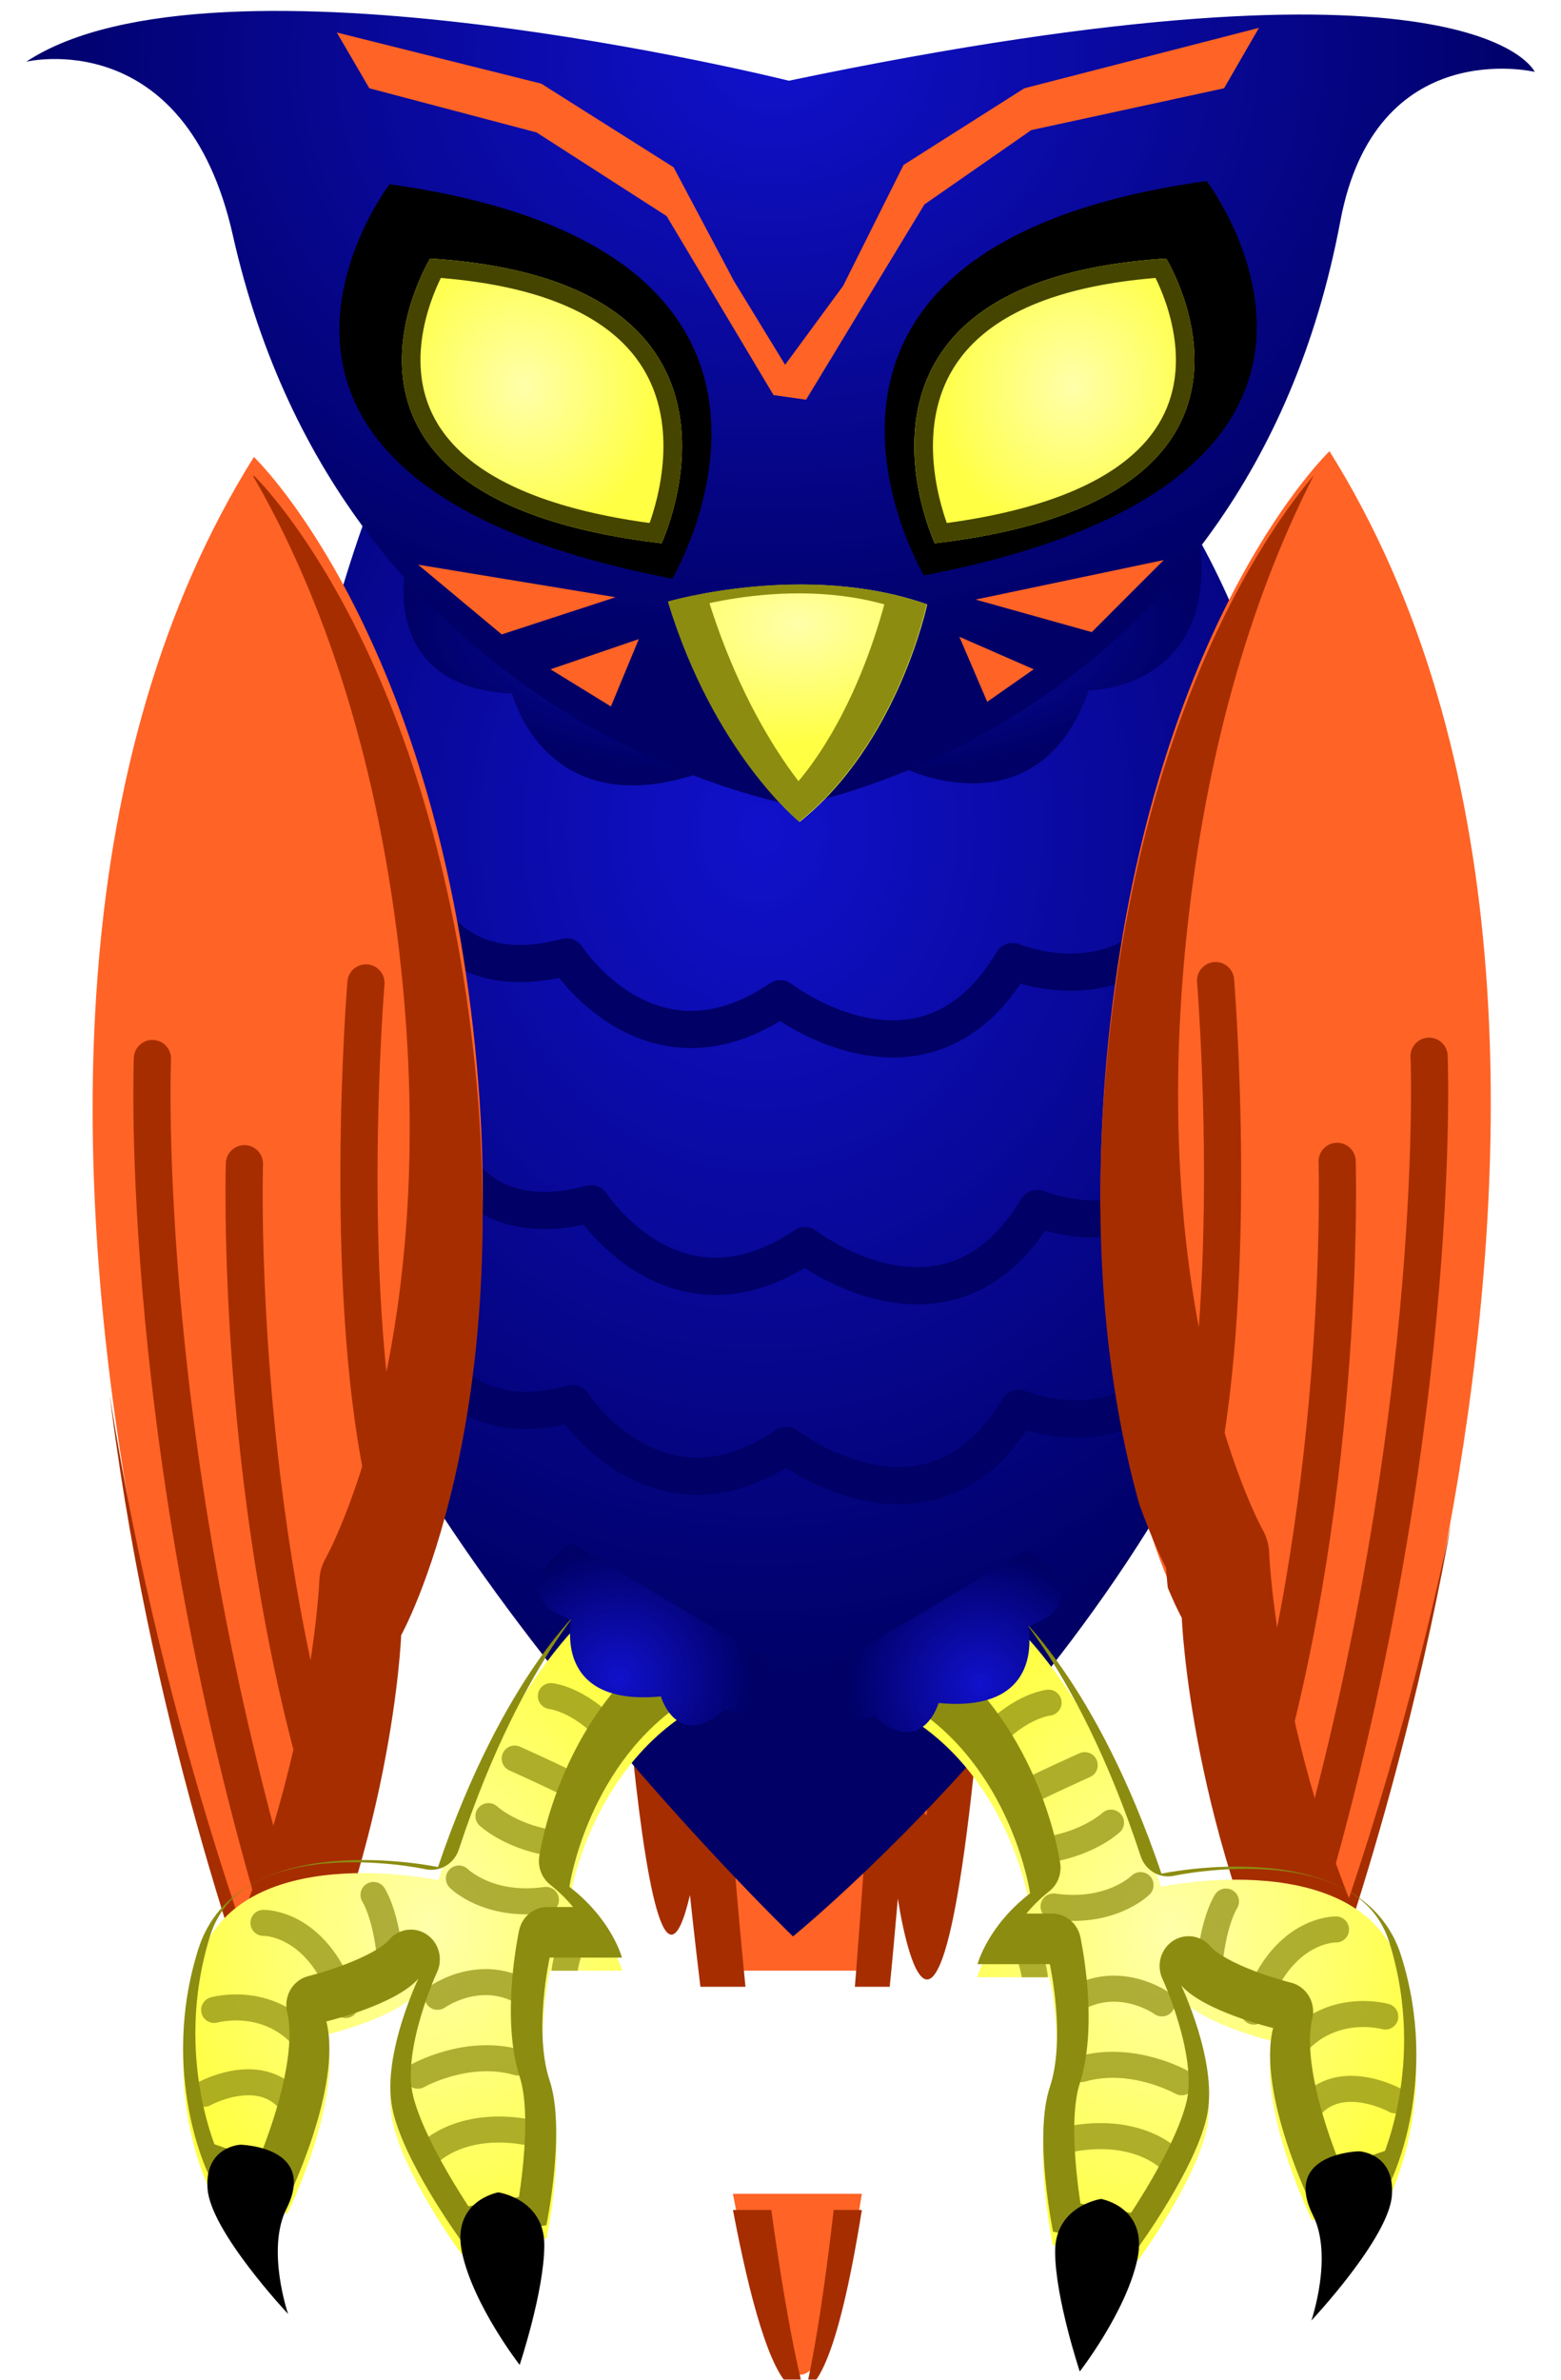 <?xml version="1.0" encoding="UTF-8" standalone="no"?>
<!-- Created with Inkscape (http://www.inkscape.org/) -->

<svg
   xmlns:dc="http://purl.org/dc/elements/1.1/"
   xmlns:cc="http://creativecommons.org/ns#"
   xmlns:rdf="http://www.w3.org/1999/02/22-rdf-syntax-ns#"
   xmlns:svg="http://www.w3.org/2000/svg"
   xmlns="http://www.w3.org/2000/svg"
   xmlns:xlink="http://www.w3.org/1999/xlink"
   xmlns:sodipodi="http://sodipodi.sourceforge.net/DTD/sodipodi-0.dtd"
   xmlns:inkscape="http://www.inkscape.org/namespaces/inkscape"
   width="42"
   height="64"
   id="svg2"
   version="1.1"
   inkscape:version="0.48.4 r9939"
   sodipodi:docname="owlep.svg"
   inkscape:export-filename="/home/victor/aleva/super-bombinhas/data/img/sprite/owlep.png"
   inkscape:export-xdpi="90"
   inkscape:export-ydpi="90">
  <defs
     id="defs4">
    <linearGradient
       id="linearGradient4823">
      <stop
         style="stop-color:#ffffaa;stop-opacity:1;"
         offset="0"
         id="stop4825" />
      <stop
         style="stop-color:#ffff44;stop-opacity:1;"
         offset="1"
         id="stop4827" />
    </linearGradient>
    <linearGradient
       id="linearGradient3763">
      <stop
         style="stop-color:#1111cc;stop-opacity:1;"
         offset="0"
         id="stop3765" />
      <stop
         style="stop-color:#000066;stop-opacity:1;"
         offset="1"
         id="stop3767" />
    </linearGradient>
    <filter
       inkscape:collect="always"
       id="filter4864"
       x="-0.138"
       width="1.277"
       y="-0.151"
       height="1.302"
       color-interpolation-filters="sRGB">
      <feGaussianBlur
         inkscape:collect="always"
         stdDeviation="0.402"
         id="feGaussianBlur4866" />
    </filter>
    <filter
       inkscape:collect="always"
       id="filter4884"
       x="-0.181"
       width="1.363"
       y="-0.179"
       height="1.357"
       color-interpolation-filters="sRGB">
      <feGaussianBlur
         inkscape:collect="always"
         stdDeviation="0.57"
         id="feGaussianBlur4886" />
    </filter>
    <clipPath
       clipPathUnits="userSpaceOnUse"
       id="clipPath4890">
      <path
         style="fill:#000000;fill-opacity:1;fill-rule:evenodd;stroke:none"
         d="m 26.619,1002.973 c 0,0 -3.292,-7.051 6.226,-7.658 0,0 3.971,6.455 -6.226,7.658 z"
         id="path4892"
         inkscape:connector-curvature="0" />
    </clipPath>
    <filter
       inkscape:collect="always"
       id="filter4896"
       x="-0.181"
       width="1.363"
       y="-0.179"
       height="1.357"
       color-interpolation-filters="sRGB">
      <feGaussianBlur
         inkscape:collect="always"
         stdDeviation="0.57"
         id="feGaussianBlur4898" />
    </filter>
    <clipPath
       clipPathUnits="userSpaceOnUse"
       id="clipPath4902">
      <path
         inkscape:connector-curvature="0"
         id="path4904"
         d="m 19.267,1002.973 c 0,0 3.292,-7.051 -6.226,-7.658 0,0 -3.971,6.455 6.226,7.658 z"
         style="fill:#000000;fill-opacity:1;fill-rule:evenodd;stroke:none" />
    </clipPath>
    <filter
       inkscape:collect="always"
       id="filter4916"
       x="-0.397"
       width="1.794"
       y="-0.097"
       height="1.194"
       color-interpolation-filters="sRGB">
      <feGaussianBlur
         inkscape:collect="always"
         stdDeviation="1.737"
         id="feGaussianBlur4918" />
    </filter>
    <clipPath
       clipPathUnits="userSpaceOnUse"
       id="clipPath4922">
      <path
         inkscape:connector-curvature="0"
         id="path4924"
         d="m 9.425,1004.314 c 0,0 4.071,3.972 5.263,13.75 1.192,9.778 -1.688,15.074 -1.688,15.074 0,0 -0.199,5.398 -2.979,10.898 0,0 -9.731,-24.75 -0.596,-39.723 z"
         style="fill:#ff6326;fill-opacity:1;fill-rule:evenodd;stroke:none" />
    </clipPath>
    <filter
       inkscape:collect="always"
       id="filter4928"
       x="-0.458"
       width="1.917"
       y="-0.112"
       height="1.224"
       color-interpolation-filters="sRGB">
      <feGaussianBlur
         inkscape:collect="always"
         stdDeviation="2.005"
         id="feGaussianBlur4930" />
    </filter>
    <clipPath
       clipPathUnits="userSpaceOnUse"
       id="clipPath4934">
      <path
         style="fill:#ff6326;fill-opacity:1;fill-rule:evenodd;stroke:none"
         d="m 35.969,1004.755 c 0,0 -4.042,3.924 -5.225,13.583 -1.183,9.659 1.676,14.891 1.676,14.891 0,0 0.197,5.333 2.958,10.766 0,0 9.662,-24.45 0.592,-39.24 z"
         id="path4936"
         inkscape:connector-curvature="0" />
    </clipPath>
    <filter
       inkscape:collect="always"
       id="filter4940"
       x="-0.335"
       width="1.671"
       y="-0.134"
       height="1.269"
       color-interpolation-filters="sRGB">
      <feGaussianBlur
         inkscape:collect="always"
         stdDeviation="1.478"
         id="feGaussianBlur4942" />
    </filter>
    <clipPath
       clipPathUnits="userSpaceOnUse"
       id="clipPath4946">
      <path
         inkscape:connector-curvature="0"
         id="path4948"
         d="m 18.037,1028.175 c 0,0 0.889,15.828 2.224,11.031 0,0 3.002,25.42 5.67,0.096 0,0 1.445,8.537 2.779,-11.127 z"
         style="fill:#ff6326;fill-opacity:1;fill-rule:evenodd;stroke:none" />
    </clipPath>
    <filter
       inkscape:collect="always"
       id="filter5009"
       x="-0.315"
       width="1.629"
       y="-0.126"
       height="1.252"
       color-interpolation-filters="sRGB">
      <feGaussianBlur
         inkscape:collect="always"
         stdDeviation="1.386"
         id="feGaussianBlur5011" />
    </filter>
    <clipPath
       clipPathUnits="userSpaceOnUse"
       id="clipPath5016">
      <path
         id="path5018"
         d="m 17.61,1029.709 c 0,0 0.91,14.664 2.25,10.224 0,0 0.115,0.853 0.285,1.937 l 5.166,0 c 0.081,-0.622 0.141,-1.159 0.222,-1.863 0,0 1.48,7.907 2.821,-10.297 l -10.745,0 z m 3.423,16.868 c 0.9,3.676 2.205,6.336 3.518,0 l -3.518,0 z"
         style="fill:#ff6326;fill-opacity:1;fill-rule:evenodd;stroke:none"
         inkscape:connector-curvature="0" />
    </clipPath>
    <filter
       inkscape:collect="always"
       id="filter5034"
       x="-0.137"
       width="1.274"
       y="-0.107"
       height="1.213"
       color-interpolation-filters="sRGB">
      <feGaussianBlur
         inkscape:collect="always"
         stdDeviation="0.761"
         id="feGaussianBlur5036" />
    </filter>
    <clipPath
       clipPathUnits="userSpaceOnUse"
       id="clipPath5040">
      <path
         sodipodi:nodetypes="ccsccccsccsccccc"
         inkscape:connector-curvature="0"
         id="path5042"
         d="m 16.79,1032.989 c 0,0 -2.126,1.737 -3.827,6.619 0,0 -5.187,-1.076 -6.207,2.068 -1.02,3.144 0.265,5.668 0.265,5.668 l 2.035,0.659 c 0,0 1.441,-2.853 1.016,-4.508 0,0 1.786,-0.414 2.381,-1.075 0,0 -0.935,1.903 -0.68,3.227 0.255,1.324 1.786,3.364 1.786,3.364 l 2.211,-0.385 c 0,0 0.51,-2.399 0.085,-3.64 -0.425,-1.241 0,-3.099 0,-3.099 l 1.871,0 c 0,0 -0.255,-0.956 -1.361,-1.783 0,0 0.425,-2.896 2.806,-4.55 0,0 -0.085,-2.565 -2.381,-2.565 z"
         style="fill:#000000;fill-opacity:1;stroke:none" />
    </clipPath>
    <clipPath
       clipPathUnits="userSpaceOnUse"
       id="clipPath5070">
      <path
         sodipodi:nodetypes="ccsccccsccsccccc"
         inkscape:connector-curvature="0"
         id="path5072"
         d="m 16.768,43.494 c 0,0 -2.21,1.856 -3.977,7.071 0,0 -5.392,-1.149 -6.452,2.21 -1.061,3.359 0.276,6.056 0.276,6.056 l 2.115,0.705 c 0,0 1.498,-3.048 1.056,-4.816 0,0 1.856,-0.442 2.475,-1.149 0,0 -0.972,2.033 -0.707,3.447 0.265,1.414 1.856,3.594 1.856,3.594 l 2.298,-0.412 c 0,0 0.53,-2.563 0.088,-3.889 -0.442,-1.326 0,-3.31 0,-3.31 l 1.945,0 c 0,0 -0.265,-1.021 -1.414,-1.905 0,0 0.442,-3.094 2.917,-4.861 0,0 -0.088,-2.74 -2.475,-2.74 z"
         style="fill:#000000;fill-opacity:1;stroke:none" />
    </clipPath>
    <clipPath
       clipPathUnits="userSpaceOnUse"
       id="clipPath5165">
      <path
         sodipodi:nodetypes="cccc"
         inkscape:connector-curvature="0"
         id="path5167"
         d="m 19.474,16.793 c 0,0 3.714,-0.918 6.999,0.062 0,0 -0.784,3.161 -3.448,4.96 0,0 -2.309,-1.574 -3.552,-5.022 z"
         style="fill:#000000;fill-opacity:1;fill-rule:evenodd;stroke:none" />
    </clipPath>
    <radialGradient
       inkscape:collect="always"
       xlink:href="#linearGradient3763"
       id="radialGradient5235"
       gradientUnits="userSpaceOnUse"
       gradientTransform="matrix(4.9053014e-4,1.668,-1.428,4.1969533e-4,1468.001,972.86)"
       cx="22.432"
       cy="1013.68"
       fx="22.432"
       fy="1013.68"
       r="13.885" />
    <radialGradient
       inkscape:collect="always"
       xlink:href="#linearGradient3763"
       id="radialGradient5237"
       gradientUnits="userSpaceOnUse"
       gradientTransform="matrix(1,0,0,0.383,-1.291,998.969)"
       cx="22.732"
       cy="16.469"
       fx="22.732"
       fy="16.469"
       r="10.679" />
    <radialGradient
       inkscape:collect="always"
       xlink:href="#linearGradient3763"
       id="radialGradient5239"
       gradientUnits="userSpaceOnUse"
       gradientTransform="matrix(0.02,0.8,-1.027,0.025,1030.917,948.435)"
       cx="21.133"
       cy="983.955"
       fx="21.133"
       fy="983.955"
       r="20.544" />
    <radialGradient
       inkscape:collect="always"
       xlink:href="#linearGradient4823"
       id="radialGradient5241"
       gradientUnits="userSpaceOnUse"
       gradientTransform="matrix(0.023,0.914,-1.423,0.036,44.545,983.605)"
       cx="22.929"
       cy="16.597"
       fx="22.929"
       fy="16.597"
       r="3.484" />
    <radialGradient
       inkscape:collect="always"
       xlink:href="#linearGradient4823"
       id="radialGradient5243"
       gradientUnits="userSpaceOnUse"
       gradientTransform="matrix(0.93,-0.075,0.082,1.027,-82.757,-26.178)"
       cx="16.046"
       cy="999.152"
       fx="16.046"
       fy="999.152"
       r="3.945" />
    <radialGradient
       inkscape:collect="always"
       xlink:href="#linearGradient4823"
       id="radialGradient5245"
       gradientUnits="userSpaceOnUse"
       gradientTransform="matrix(-0.93,-0.075,-0.082,1.027,125.708,-26.178)"
       cx="16.046"
       cy="999.152"
       fx="16.046"
       fy="999.152"
       r="3.945" />
    <radialGradient
       inkscape:collect="always"
       xlink:href="#linearGradient4823"
       id="radialGradient5247"
       gradientUnits="userSpaceOnUse"
       gradientTransform="matrix(1,0,0,1.233,-1.467,976.258)"
       cx="13.033"
       cy="51.847"
       fx="13.033"
       fy="51.847"
       r="7.177" />
    <radialGradient
       inkscape:collect="always"
       xlink:href="#linearGradient3763"
       id="radialGradient5249"
       gradientUnits="userSpaceOnUse"
       gradientTransform="matrix(1,0,0,0.993,-1,988.692)"
       cx="17.654"
       cy="45.107"
       fx="17.654"
       fy="45.107"
       r="3.571" />
    <radialGradient
       inkscape:collect="always"
       xlink:href="#linearGradient4823"
       id="radialGradient5251"
       gradientUnits="userSpaceOnUse"
       gradientTransform="matrix(-1,0,0,1.233,44.502,976.435)"
       cx="13.033"
       cy="51.847"
       fx="13.033"
       fy="51.847"
       r="7.177" />
    <radialGradient
       inkscape:collect="always"
       xlink:href="#linearGradient3763"
       id="radialGradient5253"
       gradientUnits="userSpaceOnUse"
       gradientTransform="matrix(-1,0,0,0.993,44.035,988.869)"
       cx="17.654"
       cy="45.107"
       fx="17.654"
       fy="45.107"
       r="3.571" />
  </defs>
  <sodipodi:namedview
     id="base"
     pagecolor="#ffffff"
     bordercolor="#666666"
     borderopacity="1.0"
     inkscape:pageopacity="0.0"
     inkscape:pageshadow="2"
     inkscape:zoom="1"
     inkscape:cx="22.268071"
     inkscape:cy="52.850851"
     inkscape:document-units="px"
     inkscape:current-layer="layer1"
     showgrid="false"
     inkscape:window-width="1366"
     inkscape:window-height="716"
     inkscape:window-x="0"
     inkscape:window-y="0"
     inkscape:window-maximized="1" />
  <g
     inkscape:label="Layer 1"
     inkscape:groupmode="layer"
     id="layer1"
     transform="translate(0,-988.362)">
    <g
       id="g5173">
      <path
         inkscape:connector-curvature="0"
         id="path3761"
         d="m 16.345,1025.862 c 0,0 0.897,18.691 2.219,13.031 0,0 0.113,1.087 0.281,2.469 l 5.094,0 c 0.08,-0.792 0.139,-1.477 0.219,-2.375 0,0 1.459,10.079 2.781,-13.125 l -10.594,0 z m 3.375,21.5 c 0.887,4.685 2.174,8.076 3.469,0 l -3.469,0 z"
         style="fill:#ff6326;fill-opacity:1;fill-rule:evenodd;stroke:none" />
      <path
         clip-path="url(#clipPath5016)"
         transform="matrix(0.986,0,0,1.275,-1.018,-286.589)"
         style="fill:none;stroke:#a62d00;stroke-width:2;stroke-linejoin:round;stroke-miterlimit:4;stroke-opacity:1;stroke-dasharray:none;filter:url(#filter5009)"
         d="m 17.819,1025.863 c 0,0 0.881,18.676 2.203,13.017 0,0 2.974,29.995 5.618,0.113 0,0 1.432,10.074 2.754,-13.13 z"
         id="path5003"
         inkscape:connector-curvature="0" />
      <path
         sodipodi:nodetypes="cscscc"
         inkscape:connector-curvature="0"
         id="path3755"
         d="m 10.07,1001.665 c 0,0 -3.525,8.592 -2.423,17.625 1.102,9.033 13.689,21.15 13.689,21.15 0,0 12.198,-9.914 13.63,-21.59 1.432,-11.677 -4.076,-18.065 -4.076,-18.065 z"
         style="fill:url(#radialGradient5235);fill-opacity:1;fill-rule:evenodd;stroke:none" />
      <path
         inkscape:connector-curvature="0"
         id="path4950"
         d="m 10.996,1011.597 c 0,0 0.5,3.5 4.25,2.5 0,0 2.25,3.5 5.75,1.125 0,0 3.875,3 6.25,-1 0,0 3.875,1.625 5.125,-2.875"
         style="fill:none;stroke:#000066;stroke-width:1;stroke-linecap:round;stroke-linejoin:round;stroke-miterlimit:4;stroke-opacity:1;stroke-dasharray:none" />
      <path
         style="fill:none;stroke:#000066;stroke-width:1;stroke-linecap:round;stroke-linejoin:round;stroke-miterlimit:4;stroke-opacity:1;stroke-dasharray:none"
         d="m 11.658,1018.237 c 0,0 0.5,3.5 4.25,2.5 0,0 2.25,3.5 5.75,1.125 0,0 3.875,3 6.25,-1 0,0 3.875,1.625 5.125,-2.875"
         id="path4952"
         inkscape:connector-curvature="0" />
      <path
         inkscape:connector-curvature="0"
         id="path4954"
         d="m 11.158,1023.612 c 0,0 0.5,3.5 4.25,2.5 0,0 2.25,3.5 5.75,1.125 0,0 3.875,3 6.25,-1 0,0 3.875,1.625 5.125,-2.875"
         style="fill:none;stroke:#000066;stroke-width:1;stroke-linecap:round;stroke-linejoin:round;stroke-miterlimit:4;stroke-opacity:1;stroke-dasharray:none" />
      <path
         inkscape:connector-curvature="0"
         id="path3757"
         d="m 6.832,1000.652 c 0,0 4.516,4.296 5.838,14.871 1.322,10.575 -1.873,16.303 -1.873,16.303 0,0 -0.22,5.838 -3.305,11.787 0,0 -10.795,-26.768 -0.661,-42.961 z"
         style="fill:#ff6326;fill-opacity:1;fill-rule:evenodd;stroke:none" />
      <path
         style="fill:#ff6326;fill-opacity:1;fill-rule:evenodd;stroke:none"
         d="m 35.771,1000.497 c 0,0 -4.516,4.296 -5.838,14.871 -1.322,10.575 1.873,16.303 1.873,16.303 0,0 0.22,5.838 3.305,11.787 0,0 10.795,-26.768 0.661,-42.96 z"
         id="path3759"
         inkscape:connector-curvature="0" />
      <path
         sodipodi:nodetypes="cccccccc"
         inkscape:connector-curvature="0"
         id="path4958"
         d="m 10.907,1003.704 c 0,0 -0.663,3.138 2.873,3.315 0,0 0.884,3.491 4.95,2.166 l 5.568,-0.177 c 0,0 3.624,1.812 4.994,-2.077 0,0 3.403,-10e-5 3.005,-3.933 l -4.154,-1.812 z"
         style="fill:url(#radialGradient5237);fill-opacity:1;stroke:none" />
      <path
         sodipodi:nodetypes="ccscscc"
         inkscape:connector-curvature="0"
         id="path3753"
         d="m 21.225,990.533 c 0,0 -15.449,-3.86 -20.519,-0.511 0,0 4.276,-1.03 5.557,4.66 2.998,13.319 15.137,15.346 15.137,15.346 0,0 12.094,-2.042 14.663,-15.72 0.946,-5.037 5.23,-4.013 5.23,-4.013 0,0 -1.584,-3.623 -20.069,0.238 z"
         style="fill:url(#radialGradient5239);fill-opacity:1;fill-rule:evenodd;stroke:none" />
      <path
         sodipodi:nodetypes="cccc"
         inkscape:connector-curvature="0"
         id="path4821"
         d="m 17.978,1004.544 c 0,0 3.697,-1.082 6.968,0.073 0,0 -0.78,3.728 -3.432,5.849 0,0 -2.298,-1.856 -3.536,-5.922 z"
         style="fill:url(#radialGradient5241);fill-opacity:1;fill-rule:evenodd;stroke:none" />
      <path
         inkscape:connector-curvature="0"
         id="path4831"
         d="m 24.858,1003.837 c 0,0 -5.231,-8.823 7.608,-10.607 0,0 6.087,7.978 -7.608,10.607 z"
         style="fill:#000000;fill-opacity:1;fill-rule:evenodd;stroke:none" />
      <path
         style="fill:#000000;fill-opacity:1;fill-rule:evenodd;stroke:none"
         d="m 18.088,1003.925 c 0,0 5.231,-8.823 -7.608,-10.607 0,0 -6.087,7.978 7.608,10.607 z"
         id="path4833"
         inkscape:connector-curvature="0" />
      <path
         inkscape:connector-curvature="0"
         id="path4835"
         d="m 17.8,1002.973 c 0,0 3.292,-7.051 -6.226,-7.658 0,0 -3.971,6.455 6.226,7.658 z"
         style="fill:url(#radialGradient5243);fill-opacity:1;fill-rule:evenodd;stroke:none" />
      <path
         style="fill:url(#radialGradient5245);fill-opacity:1;fill-rule:evenodd;stroke:none"
         d="m 25.151,1002.973 c 0,0 -3.292,-7.051 6.226,-7.658 0,0 3.971,6.455 -6.226,7.658 z"
         id="path4845"
         inkscape:connector-curvature="0" />
      <path
         clip-path="url(#clipPath5165)"
         style="fill:none;stroke:#8c8c11;stroke-width:1.769;stroke-linejoin:round;stroke-miterlimit:4;stroke-opacity:1;stroke-dasharray:none;filter:url(#filter4864)"
         d="m 19.445,16.182 c 0,0 3.697,-1.082 6.968,0.073 0,0 -0.78,3.727 -3.432,5.849 0,0 -2.298,-1.856 -3.536,-5.922 z"
         id="path4849"
         inkscape:connector-curvature="0"
         transform="matrix(0.995,0,0,1.179,-1.407,984.741)"
         sodipodi:nodetypes="cccc" />
      <path
         transform="translate(-1.467,0)"
         clip-path="url(#clipPath4890)"
         inkscape:connector-curvature="0"
         id="path4882"
         d="m 26.619,1002.973 c 0,0 -3.292,-7.051 6.226,-7.658 0,0 3.971,6.455 -6.226,7.658 z"
         style="fill:none;stroke:#454500;stroke-linejoin:round;stroke-opacity:1;filter:url(#filter4884)" />
      <path
         transform="translate(-1.467,0)"
         clip-path="url(#clipPath4902)"
         style="fill:none;stroke:#454500;stroke-linejoin:round;stroke-opacity:1;filter:url(#filter4896)"
         d="m 19.267,1002.973 c 0,0 3.292,-7.051 -6.226,-7.658 0,0 -3.971,6.455 6.226,7.658 z"
         id="path4894"
         inkscape:connector-curvature="0" />
      <path
         clip-path="url(#clipPath4922)"
         transform="matrix(1.109,0,0,1.082,-3.623,-85.516)"
         style="fill:none;stroke:#a62d00;stroke-width:2.5;stroke-linejoin:round;stroke-miterlimit:4;stroke-opacity:1;stroke-dasharray:none;filter:url(#filter4916)"
         d="m 8.299,1000.652 c 0,0 4.516,4.296 5.838,14.871 1.322,10.575 -1.873,16.303 -1.873,16.303 0,0 -0.22,5.838 -3.305,11.787 0,0 -10.795,-26.768 -0.661,-42.961 z"
         id="path4906"
         inkscape:connector-curvature="0" />
      <path
         clip-path="url(#clipPath4934)"
         transform="matrix(1.117,0,0,1.095,-4.416,-99.512)"
         inkscape:connector-curvature="0"
         id="path4926"
         d="m 37.239,1000.497 c 0,0 -4.516,4.296 -5.838,14.871 -1.322,10.575 1.873,16.303 1.873,16.303 0,0 0.22,5.838 3.305,11.787 0,0 10.795,-26.768 0.661,-42.96 z"
         style="fill:none;stroke:#a62d00;stroke-width:2.5;stroke-linejoin:round;stroke-miterlimit:4;stroke-opacity:1;stroke-dasharray:none;filter:url(#filter4928)" />
      <path
         inkscape:connector-curvature="0"
         id="path4976"
         d="m 9.846,1014.797 c 0,0 -0.707,8.574 0.619,13.965"
         style="fill:none;stroke:#a62d00;stroke-linecap:round;stroke-opacity:1" />
      <path
         inkscape:connector-curvature="0"
         id="path4978"
         d="m 6.576,1019.659 c 0,0 -0.265,8.574 2.121,16.794"
         style="fill:none;stroke:#a62d00;stroke-width:1;stroke-linecap:round;stroke-linejoin:round;stroke-miterlimit:4;stroke-opacity:1;stroke-dasharray:none" />
      <path
         inkscape:connector-curvature="0"
         id="path4980"
         d="m 4.101,1016.83 c 0,0 -0.442,10.607 3.712,24.042"
         style="fill:none;stroke:#a62d00;stroke-width:1;stroke-linecap:round;stroke-linejoin:round;stroke-miterlimit:4;stroke-opacity:1;stroke-dasharray:none" />
      <path
         style="fill:none;stroke:#a62d00;stroke-linecap:round;stroke-opacity:1"
         d="m 32.706,1014.735 c 0,0 0.707,8.574 -0.619,13.965"
         id="path4982"
         inkscape:connector-curvature="0" />
      <path
         style="fill:none;stroke:#a62d00;stroke-width:1;stroke-linecap:round;stroke-linejoin:round;stroke-miterlimit:4;stroke-opacity:1;stroke-dasharray:none"
         d="m 35.977,1019.596 c 0,0 0.265,8.574 -2.121,16.794"
         id="path4984"
         inkscape:connector-curvature="0" />
      <path
         style="fill:none;stroke:#a62d00;stroke-width:1;stroke-linecap:round;stroke-linejoin:round;stroke-miterlimit:4;stroke-opacity:1;stroke-dasharray:none"
         d="m 38.451,1016.768 c 0,0 0.442,10.607 -3.712,24.042"
         id="path4986"
         inkscape:connector-curvature="0" />
      <path
         sodipodi:nodetypes="ccsccccsccsccccc"
         inkscape:connector-curvature="0"
         id="path4988"
         d="m 15.768,1031.856 c 0,0 -2.21,1.856 -3.977,7.071 0,0 -5.392,-1.149 -6.452,2.21 -1.061,3.359 0.276,6.056 0.276,6.056 l 2.115,0.705 c 0,0 1.498,-3.048 1.056,-4.816 0,0 1.856,-0.442 2.475,-1.149 0,0 -0.972,2.033 -0.707,3.447 0.265,1.414 1.856,3.594 1.856,3.594 l 2.298,-0.412 c 0,0 0.53,-2.563 0.088,-3.889 -0.442,-1.326 0,-3.31 0,-3.31 l 1.945,0 c 0,0 -0.265,-1.021 -1.414,-1.905 0,0 0.442,-3.094 2.917,-4.861 0,0 -0.088,-2.74 -2.475,-2.74 z"
         style="fill:url(#radialGradient5247);fill-opacity:1;stroke:none" />
      <path
         clip-path="url(#clipPath5040)"
         transform="matrix(1.039,0,0,1.068,-1.684,-71.726)"
         style="fill:none;stroke:#8c8c11;stroke-width:1.5;stroke-linejoin:round;stroke-miterlimit:4;stroke-opacity:1;stroke-dasharray:none;filter:url(#filter5034)"
         d="m 16.768,1031.856 c 0,0 -2.21,1.856 -3.977,7.071 0,0 -5.392,-1.149 -6.452,2.21 -1.061,3.359 0.276,6.056 0.276,6.056 l 2.115,0.705 c 0,0 1.498,-3.048 1.056,-4.816 0,0 1.856,-0.442 2.475,-1.149 0,0 -0.972,2.033 -0.707,3.447 0.265,1.414 1.856,3.594 1.856,3.594 l 2.298,-0.412 c 0,0 0.53,-2.563 0.088,-3.889 -0.442,-1.326 0,-3.31 0,-3.31 l 1.945,0 c 0,0 -0.265,-1.021 -1.414,-1.905 0,0 0.442,-3.094 2.917,-4.861 0,0 -0.088,-2.74 -2.475,-2.74 z"
         id="path5028"
         inkscape:connector-curvature="0"
         sodipodi:nodetypes="ccsccccsccsccccc" />
      <path
         sodipodi:nodetypes="cscsc"
         inkscape:connector-curvature="0"
         id="path5024"
         d="m 6.469,1046.042 c 0,0 -0.972,0.044 -0.884,1.193 0.088,1.149 2.166,3.359 2.166,3.359 0,0 -0.593,-1.73 -0.044,-2.828 0.84,-1.679 -1.237,-1.724 -1.237,-1.724 z"
         style="fill:#000000;fill-opacity:1;stroke:none" />
      <path
         inkscape:connector-curvature="0"
         id="path5026"
         d="m 13.407,1047.324 c 0,0 -1.282,0.221 -0.972,1.635 0.309,1.414 1.547,3.005 1.547,3.005 0,0 0.663,-1.989 0.663,-3.226 0,-1.238 -1.237,-1.414 -1.237,-1.414 z"
         style="fill:#000000;fill-opacity:1;fill-rule:evenodd;stroke:none" />
      <path
         inkscape:connector-curvature="0"
         id="path5044"
         d="m 11.551,1046.263 c 0,0 0.884,-0.928 2.784,-0.53"
         style="opacity:0.7;fill:none;stroke:#8c8c11;stroke-width:0.7;stroke-linecap:round;stroke-linejoin:round;stroke-miterlimit:4;stroke-opacity:1;stroke-dasharray:none" />
      <path
         sodipodi:nodetypes="cc"
         inkscape:connector-curvature="0"
         id="path5046"
         d="m 11.242,1044.186 c 0,0 1.326,-0.751 2.696,-0.354"
         style="opacity:0.7;fill:none;stroke:#8c8c11;stroke-width:0.7;stroke-linecap:round;stroke-linejoin:round;stroke-miterlimit:4;stroke-opacity:1;stroke-dasharray:none" />
      <path
         sodipodi:nodetypes="cc"
         inkscape:connector-curvature="0"
         id="path5048"
         d="m 11.772,1042.065 c 0,0 1.105,-0.795 2.298,-0.133"
         style="opacity:0.7;fill:none;stroke:#8c8c11;stroke-width:0.7;stroke-linecap:round;stroke-linejoin:round;stroke-miterlimit:4;stroke-opacity:1;stroke-dasharray:none" />
      <path
         inkscape:connector-curvature="0"
         id="path5050"
         d="m 5.497,1044.672 c 0,0 1.768,-0.972 2.519,0.53"
         style="opacity:0.7;fill:none;stroke:#8c8c11;stroke-width:0.7;stroke-linecap:round;stroke-linejoin:round;stroke-miterlimit:4;stroke-opacity:1;stroke-dasharray:none" />
      <path
         sodipodi:nodetypes="cc"
         inkscape:connector-curvature="0"
         id="path5052"
         d="m 5.762,1042.418 c 0,0 1.547,-0.442 2.563,0.928"
         style="opacity:0.7;fill:none;stroke:#8c8c11;stroke-width:0.7;stroke-linecap:round;stroke-linejoin:round;stroke-miterlimit:4;stroke-opacity:1;stroke-dasharray:none" />
      <path
         sodipodi:nodetypes="cc"
         inkscape:connector-curvature="0"
         id="path5054"
         d="m 7.088,1040.076 c 0,0 1.503,-0.044 2.21,2.21"
         style="opacity:0.7;fill:none;stroke:#8c8c11;stroke-width:0.7;stroke-linecap:round;stroke-linejoin:round;stroke-miterlimit:4;stroke-opacity:1;stroke-dasharray:none" />
      <path
         sodipodi:nodetypes="cc"
         inkscape:connector-curvature="0"
         id="path5056"
         d="m 10.049,1039.325 c 0,0 0.442,0.663 0.486,2.342"
         style="opacity:0.7;fill:none;stroke:#8c8c11;stroke-width:0.7;stroke-linecap:round;stroke-linejoin:round;stroke-miterlimit:4;stroke-opacity:1;stroke-dasharray:none" />
      <path
         sodipodi:nodetypes="cc"
         inkscape:connector-curvature="0"
         id="path5058"
         d="m 12.347,1038.883 c 0,0 0.795,0.795 2.342,0.575"
         style="opacity:0.7;fill:none;stroke:#8c8c11;stroke-width:0.7;stroke-linecap:round;stroke-linejoin:round;stroke-miterlimit:4;stroke-opacity:1;stroke-dasharray:none" />
      <path
         clip-path="url(#clipPath5070)"
         transform="translate(-1,988.362)"
         inkscape:connector-curvature="0"
         id="path5060"
         d="m 16.617,51.847 c 0,0 -0.486,0.707 -0.442,1.547"
         style="opacity:0.7;fill:none;stroke:#8c8c11;stroke-width:0.7;stroke-linecap:round;stroke-linejoin:round;stroke-miterlimit:4;stroke-opacity:1;stroke-dasharray:none" />
      <path
         sodipodi:nodetypes="cc"
         inkscape:connector-curvature="0"
         id="path5062"
         d="m 13.142,1037.204 c 0,0 0.663,0.619 1.9,0.751"
         style="opacity:0.7;fill:none;stroke:#8c8c11;stroke-width:0.7;stroke-linecap:round;stroke-linejoin:round;stroke-miterlimit:4;stroke-opacity:1;stroke-dasharray:none" />
      <path
         sodipodi:nodetypes="cc"
         inkscape:connector-curvature="0"
         id="path5064"
         d="m 13.849,1035.657 c 0,0 1.282,0.575 1.856,0.884"
         style="opacity:0.7;fill:none;stroke:#8c8c11;stroke-width:0.7;stroke-linecap:round;stroke-linejoin:round;stroke-miterlimit:4;stroke-opacity:1;stroke-dasharray:none" />
      <path
         sodipodi:nodetypes="cc"
         inkscape:connector-curvature="0"
         id="path5066"
         d="m 14.822,1033.977 c 0,0 0.884,0.088 1.768,1.193"
         style="opacity:0.7;fill:none;stroke:#8c8c11;stroke-width:0.7;stroke-linecap:round;stroke-linejoin:round;stroke-miterlimit:4;stroke-opacity:1;stroke-dasharray:none" />
      <path
         sodipodi:nodetypes="cccccc"
         inkscape:connector-curvature="0"
         id="path5074"
         d="m 15.375,1029.862 c 0,0 -2.031,1.344 0,2.062 0,0 -0.531,2.344 2.406,2.062 0,0 0.438,1.5 1.75,0.344 0,0 1.031,0.625 1.25,-1.25 z"
         style="fill:url(#radialGradient5249);fill-opacity:1;fill-rule:evenodd;stroke:none" />
      <path
         style="fill:url(#radialGradient5251);fill-opacity:1;stroke:none"
         d="m 27.266,1032.033 c 0,0 2.21,1.856 3.977,7.071 0,0 5.392,-1.149 6.452,2.21 1.061,3.359 -0.276,6.056 -0.276,6.056 l -2.115,0.705 c 0,0 -1.498,-3.048 -1.056,-4.816 0,0 -1.856,-0.442 -2.475,-1.149 0,0 0.972,2.033 0.707,3.447 -0.265,1.414 -1.856,3.594 -1.856,3.594 l -2.298,-0.412 c 0,0 -0.53,-2.563 -0.088,-3.889 0.442,-1.326 0,-3.31 0,-3.31 l -1.945,0 c 0,0 0.265,-1.021 1.414,-1.905 0,0 -0.442,-3.094 -2.917,-4.861 0,0 0.088,-2.74 2.475,-2.74 z"
         id="path5126"
         inkscape:connector-curvature="0"
         sodipodi:nodetypes="ccsccccsccsccccc" />
      <path
         sodipodi:nodetypes="ccsccccsccsccccc"
         inkscape:connector-curvature="0"
         id="path5128"
         d="m 16.768,1031.856 c 0,0 -2.21,1.856 -3.977,7.071 0,0 -5.392,-1.149 -6.452,2.21 -1.061,3.359 0.276,6.056 0.276,6.056 l 2.115,0.705 c 0,0 1.498,-3.048 1.056,-4.816 0,0 1.856,-0.442 2.475,-1.149 0,0 -0.972,2.033 -0.707,3.447 0.265,1.414 1.856,3.594 1.856,3.594 l 2.298,-0.412 c 0,0 0.53,-2.563 0.088,-3.889 -0.442,-1.326 0,-3.31 0,-3.31 l 1.945,0 c 0,0 -0.265,-1.021 -1.414,-1.905 0,0 0.442,-3.094 2.917,-4.861 0,0 -0.088,-2.74 -2.475,-2.74 z"
         style="fill:none;stroke:#8c8c11;stroke-width:1.5;stroke-linejoin:round;stroke-miterlimit:4;stroke-opacity:1;stroke-dasharray:none;filter:url(#filter5034)"
         transform="matrix(-1.039,0,0,1.068,44.719,-71.549)"
         clip-path="url(#clipPath5040)" />
      <path
         style="fill:#000000;fill-opacity:1;stroke:none"
         d="m 36.566,1046.219 c 0,0 0.972,0.044 0.884,1.193 -0.088,1.149 -2.166,3.359 -2.166,3.359 0,0 0.593,-1.73 0.044,-2.828 -0.84,-1.679 1.237,-1.724 1.237,-1.724 z"
         id="path5130"
         inkscape:connector-curvature="0"
         sodipodi:nodetypes="cscsc" />
      <path
         style="fill:#000000;fill-opacity:1;fill-rule:evenodd;stroke:none"
         d="m 29.627,1047.501 c 0,0 1.282,0.221 0.972,1.635 -0.309,1.414 -1.547,3.005 -1.547,3.005 0,0 -0.663,-1.989 -0.663,-3.226 0,-1.238 1.237,-1.414 1.237,-1.414 z"
         id="path5132"
         inkscape:connector-curvature="0" />
      <path
         style="opacity:0.7;fill:none;stroke:#8c8c11;stroke-width:0.7;stroke-linecap:round;stroke-linejoin:round;stroke-miterlimit:4;stroke-opacity:1;stroke-dasharray:none"
         d="m 31.484,1046.44 c 0,0 -0.884,-0.928 -2.784,-0.53"
         id="path5134"
         inkscape:connector-curvature="0" />
      <path
         style="opacity:0.7;fill:none;stroke:#8c8c11;stroke-width:0.7;stroke-linecap:round;stroke-linejoin:round;stroke-miterlimit:4;stroke-opacity:1;stroke-dasharray:none"
         d="m 31.793,1044.363 c 0,0 -1.326,-0.751 -2.696,-0.354"
         id="path5136"
         inkscape:connector-curvature="0"
         sodipodi:nodetypes="cc" />
      <path
         style="opacity:0.7;fill:none;stroke:#8c8c11;stroke-width:0.7;stroke-linecap:round;stroke-linejoin:round;stroke-miterlimit:4;stroke-opacity:1;stroke-dasharray:none"
         d="m 31.263,1042.242 c 0,0 -1.105,-0.795 -2.298,-0.133"
         id="path5138"
         inkscape:connector-curvature="0"
         sodipodi:nodetypes="cc" />
      <path
         style="opacity:0.7;fill:none;stroke:#8c8c11;stroke-width:0.7;stroke-linecap:round;stroke-linejoin:round;stroke-miterlimit:4;stroke-opacity:1;stroke-dasharray:none"
         d="m 37.538,1044.849 c 0,0 -1.768,-0.972 -2.519,0.53"
         id="path5140"
         inkscape:connector-curvature="0" />
      <path
         style="opacity:0.7;fill:none;stroke:#8c8c11;stroke-width:0.7;stroke-linecap:round;stroke-linejoin:round;stroke-miterlimit:4;stroke-opacity:1;stroke-dasharray:none"
         d="m 37.273,1042.595 c 0,0 -1.547,-0.442 -2.563,0.928"
         id="path5142"
         inkscape:connector-curvature="0"
         sodipodi:nodetypes="cc" />
      <path
         style="opacity:0.7;fill:none;stroke:#8c8c11;stroke-width:0.7;stroke-linecap:round;stroke-linejoin:round;stroke-miterlimit:4;stroke-opacity:1;stroke-dasharray:none"
         d="m 35.947,1040.253 c 0,0 -1.503,-0.044 -2.21,2.21"
         id="path5144"
         inkscape:connector-curvature="0"
         sodipodi:nodetypes="cc" />
      <path
         style="opacity:0.7;fill:none;stroke:#8c8c11;stroke-width:0.7;stroke-linecap:round;stroke-linejoin:round;stroke-miterlimit:4;stroke-opacity:1;stroke-dasharray:none"
         d="m 32.986,1039.502 c 0,0 -0.442,0.663 -0.486,2.342"
         id="path5146"
         inkscape:connector-curvature="0"
         sodipodi:nodetypes="cc" />
      <path
         style="opacity:0.7;fill:none;stroke:#8c8c11;stroke-width:0.7;stroke-linecap:round;stroke-linejoin:round;stroke-miterlimit:4;stroke-opacity:1;stroke-dasharray:none"
         d="m 30.688,1039.06 c 0,0 -0.795,0.795 -2.342,0.575"
         id="path5148"
         inkscape:connector-curvature="0"
         sodipodi:nodetypes="cc" />
      <path
         style="opacity:0.7;fill:none;stroke:#8c8c11;stroke-width:0.7;stroke-linecap:round;stroke-linejoin:round;stroke-miterlimit:4;stroke-opacity:1;stroke-dasharray:none"
         d="m 16.617,51.847 c 0,0 -0.486,0.707 -0.442,1.547"
         id="path5150"
         inkscape:connector-curvature="0"
         transform="matrix(-1,0,0,1,44.035,988.539)"
         clip-path="url(#clipPath5070)" />
      <path
         style="opacity:0.7;fill:none;stroke:#8c8c11;stroke-width:0.7;stroke-linecap:round;stroke-linejoin:round;stroke-miterlimit:4;stroke-opacity:1;stroke-dasharray:none"
         d="m 29.893,1037.38 c 0,0 -0.663,0.619 -1.9,0.751"
         id="path5152"
         inkscape:connector-curvature="0"
         sodipodi:nodetypes="cc" />
      <path
         style="opacity:0.7;fill:none;stroke:#8c8c11;stroke-width:0.7;stroke-linecap:round;stroke-linejoin:round;stroke-miterlimit:4;stroke-opacity:1;stroke-dasharray:none"
         d="m 29.185,1035.834 c 0,0 -1.282,0.575 -1.856,0.884"
         id="path5154"
         inkscape:connector-curvature="0"
         sodipodi:nodetypes="cc" />
      <path
         style="opacity:0.7;fill:none;stroke:#8c8c11;stroke-width:0.7;stroke-linecap:round;stroke-linejoin:round;stroke-miterlimit:4;stroke-opacity:1;stroke-dasharray:none"
         d="m 28.213,1034.154 c 0,0 -0.884,0.088 -1.768,1.193"
         id="path5156"
         inkscape:connector-curvature="0"
         sodipodi:nodetypes="cc" />
      <path
         style="fill:url(#radialGradient5253);fill-opacity:1;fill-rule:evenodd;stroke:none"
         d="m 27.66,1030.039 c 0,0 2.031,1.344 0,2.062 0,0 0.531,2.344 -2.406,2.062 0,0 -0.438,1.5 -1.75,0.344 0,0 -1.031,0.625 -1.25,-1.25 z"
         id="path5158"
         inkscape:connector-curvature="0"
         sodipodi:nodetypes="cccccc" />
    </g>
    <path
       style="fill:#ff6326;fill-opacity:1;fill-rule:evenodd;stroke:none"
       d="m 16.562,16.062 -5.312,-0.875 2.25,1.875 z"
       id="path5282"
       inkscape:connector-curvature="0"
       transform="translate(0,988.362)" />
    <path
       style="fill:#ff6326;fill-opacity:1;fill-rule:evenodd;stroke:none"
       d="M 17.188,17.188 14.812,18 l 1.625,1 z"
       id="path5284"
       inkscape:connector-curvature="0"
       transform="translate(0,988.362)" />
    <path
       style="fill:#ff6326;fill-opacity:1;fill-rule:evenodd;stroke:none"
       d="M 26.25,16.125 31.312,15.062 29.375,17 z"
       id="path5286"
       inkscape:connector-curvature="0"
       transform="translate(0,988.362)" />
    <path
       style="fill:#ff6326;fill-opacity:1;fill-rule:evenodd;stroke:none"
       d="m 25.812,17.125 0.75,1.75 1.25,-0.875 z"
       id="path5288"
       inkscape:connector-curvature="0"
       transform="translate(0,988.362)" />
    <path
       style="fill:#ff6326;fill-opacity:1;fill-rule:evenodd;stroke:none"
       d="m 20.812,10.625 -2.875,-4.813 -3.5,-2.25 -4.5,-1.188 -0.875,-1.5 5.5,1.375 3.562,2.25 1.625,3.062 1.375,2.25 1.562,-2.125 1.625,-3.25 3.25,-2.062 6.312,-1.625 -0.938,1.625 -5.188,1.125 -2.875,2 L 21.688,10.75 z"
       id="path5290"
       inkscape:connector-curvature="0"
       transform="translate(0,988.362)"
       sodipodi:nodetypes="cccccccccccccccccc" />
  </g>
</svg>
